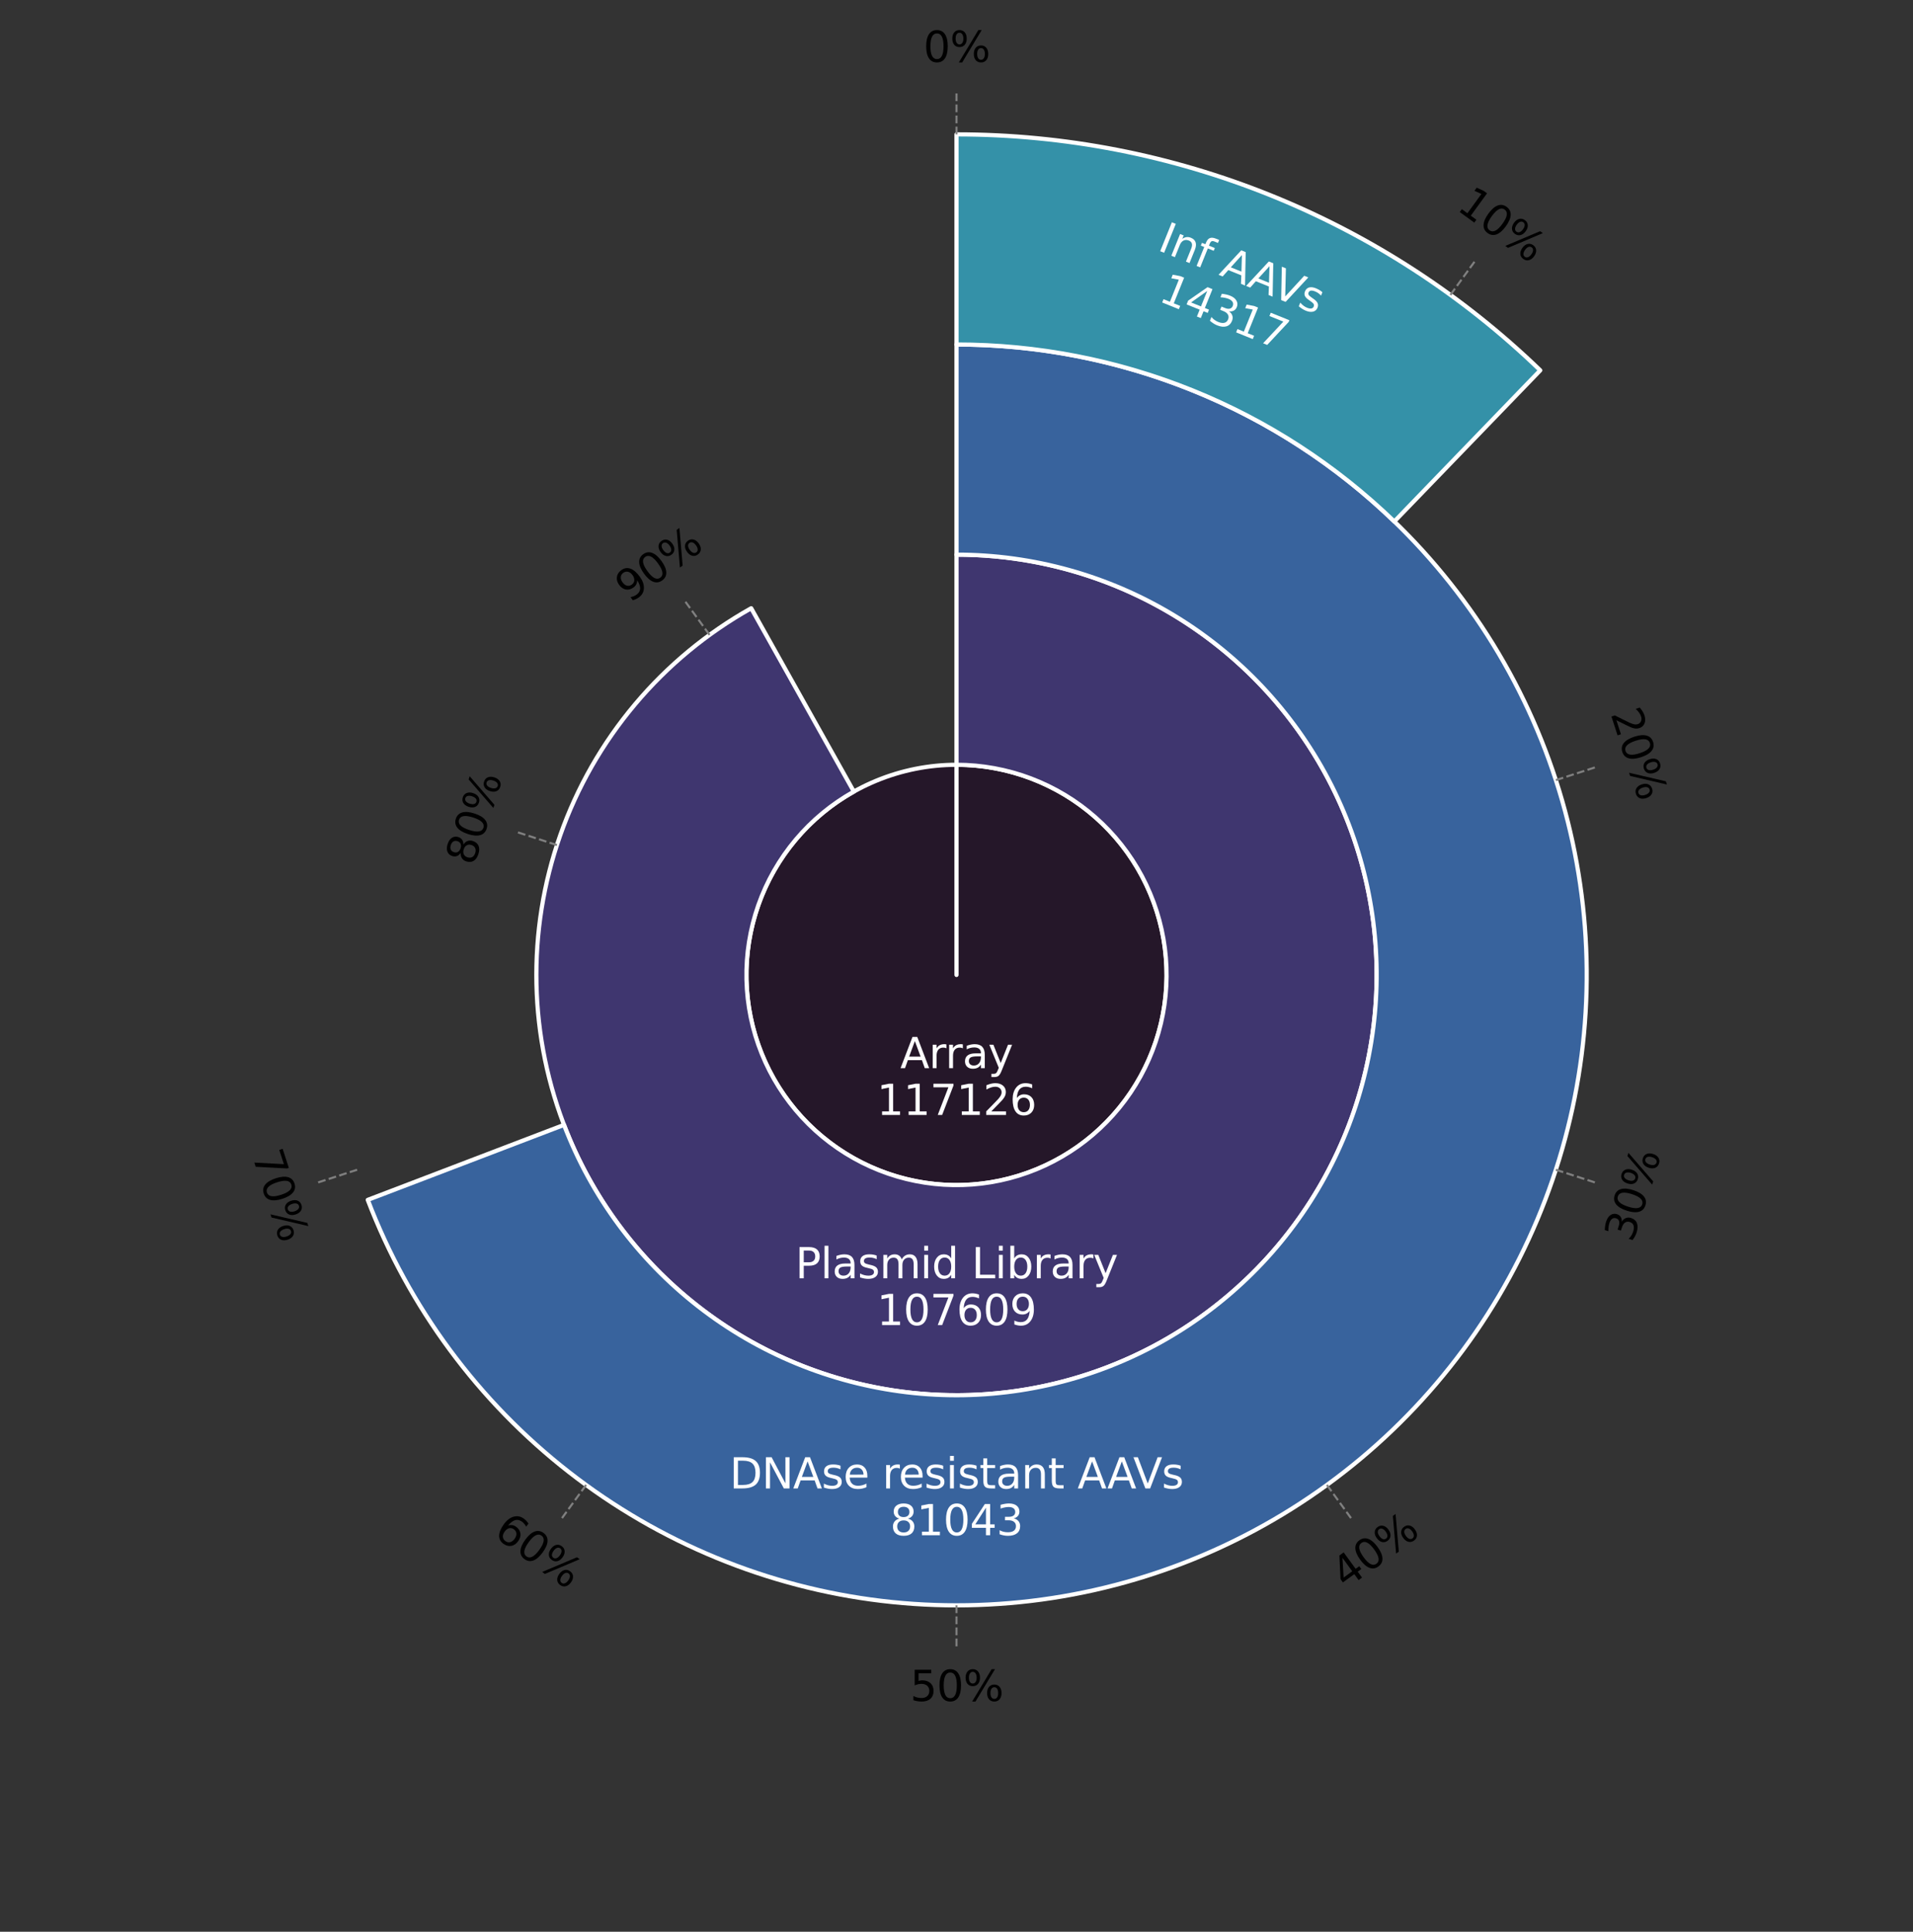 <?xml version="1.0" encoding="utf-8" standalone="no"?>
<!DOCTYPE svg PUBLIC "-//W3C//DTD SVG 1.1//EN"
  "http://www.w3.org/Graphics/SVG/1.1/DTD/svg11.dtd">
<svg xmlns:xlink="http://www.w3.org/1999/xlink" width="457.92pt" height="462.256pt" viewBox="0 0 457.92 462.256" xmlns="http://www.w3.org/2000/svg" version="1.1">
 <rect x="0" y="0" width="457.92" height="462.256" fill="#333333" stroke="none"/>
 <defs>
  <style type="text/css">*{stroke-linejoin: round; stroke-linecap: butt}</style>
 </defs>
 <g id="figure_1">
  <g id="patch_1">
   <path d="M 0 462.256 
L 457.92 462.256 
L 457.92 0 
L 0 0 
L 0 462.256 
z
" style="fill: none"/>
  </g>
  <g id="axes_1">
   <g id="patch_2">
    <path d="M 450.72 233.296 
C 450.72 204.175 444.984 175.337 433.84 148.432 
C 422.695 121.528 406.36 97.08 385.768 76.488 
C 365.176 55.896 340.728 39.561 313.824 28.417 
C 286.919 17.272 258.081 11.536 228.96 11.536 
C 199.839 11.536 171.001 17.272 144.096 28.417 
C 117.192 39.561 92.744 55.896 72.152 76.488 
C 51.56 97.08 35.225 121.528 24.08 148.432 
C 12.936 175.337 7.2 204.175 7.2 233.296 
C 7.2 262.417 12.936 291.256 24.08 318.16 
C 35.225 345.065 51.56 369.512 72.152 390.104 
C 92.744 410.696 117.192 427.032 144.096 438.176 
C 171.001 449.32 199.839 455.056 228.96 455.056 
C 258.081 455.056 286.919 449.32 313.824 438.176 
C 340.728 427.032 365.176 410.696 385.768 390.104 
C 406.36 369.512 422.695 345.065 433.84 318.16 
C 444.984 291.256 450.72 262.417 450.72 233.296 
M 228.96 233.296 
C 228.96 233.296 228.96 233.296 228.96 233.296 
C 228.96 233.296 228.96 233.296 228.96 233.296 
C 228.96 233.296 228.96 233.296 228.96 233.296 
C 228.96 233.296 228.96 233.296 228.96 233.296 
C 228.96 233.296 228.96 233.296 228.96 233.296 
C 228.96 233.296 228.96 233.296 228.96 233.296 
C 228.96 233.296 228.96 233.296 228.96 233.296 
C 228.96 233.296 228.96 233.296 228.96 233.296 
C 228.96 233.296 228.96 233.296 228.96 233.296 
C 228.96 233.296 228.96 233.296 228.96 233.296 
C 228.96 233.296 228.96 233.296 228.96 233.296 
C 228.96 233.296 228.96 233.296 228.96 233.296 
C 228.96 233.296 228.96 233.296 228.96 233.296 
C 228.96 233.296 228.96 233.296 228.96 233.296 
C 228.96 233.296 228.96 233.296 228.96 233.296 
C 228.96 233.296 228.96 233.296 228.96 233.296 
L 228.96 233.296 
z
" style="fill: none"/>
   </g>
   <g id="patch_3">
    <path d="M 228.96 233.296 
C 228.96 233.296 228.96 233.296 228.96 233.296 
C 228.96 233.296 228.96 233.296 228.96 233.296 
C 228.96 233.296 228.96 233.296 228.96 233.296 
C 228.96 233.296 228.96 233.296 228.96 233.296 
C 228.96 233.296 228.96 233.296 228.96 233.296 
C 228.96 233.296 228.96 233.296 228.96 233.296 
C 228.96 233.296 228.96 233.296 228.96 233.296 
C 228.96 233.296 228.96 233.296 228.96 233.296 
C 228.96 233.296 228.96 233.296 228.96 233.296 
C 228.96 233.296 228.96 233.296 228.96 233.296 
C 228.96 233.296 228.96 233.296 228.96 233.296 
C 228.96 233.296 228.96 233.296 228.96 233.296 
C 228.96 233.296 228.96 233.296 228.96 233.296 
C 228.96 233.296 228.96 233.296 228.96 233.296 
C 228.96 233.296 228.96 233.296 228.96 233.296 
C 228.96 233.296 228.96 233.296 228.96 233.296 
L 228.96 183.01 
C 222.357 183.01 215.817 184.311 209.716 186.838 
C 203.616 189.365 198.072 193.069 193.403 197.739 
C 188.733 202.408 185.029 207.952 182.502 214.053 
C 179.975 220.153 178.674 226.693 178.674 233.296 
C 178.674 239.9 179.975 246.439 182.502 252.54 
C 185.029 258.641 188.733 264.184 193.403 268.854 
C 198.072 273.523 203.616 277.227 209.716 279.754 
C 215.817 282.281 222.357 283.582 228.96 283.582 
C 235.563 283.582 242.103 282.281 248.204 279.754 
C 254.304 277.227 259.848 273.523 264.517 268.854 
C 269.187 264.184 272.891 258.641 275.418 252.54 
C 277.945 246.439 279.246 239.9 279.246 233.296 
C 279.246 226.693 277.945 220.153 275.418 214.053 
C 272.891 207.952 269.187 202.408 264.517 197.739 
C 259.848 193.069 254.304 189.365 248.204 186.838 
C 242.103 184.311 235.563 183.01 228.96 183.01 
z
" clip-path="url(#p9ad5b8719c)" style="fill: #251729; stroke: #ffffff; stroke-linejoin: miter"/>
   </g>
   <g id="patch_4">
    <path d="M 228.96 183.01 
C 235.024 183.01 241.038 184.107 246.712 186.248 
C 252.385 188.389 257.625 191.538 262.177 195.544 
C 266.73 199.549 270.521 204.346 273.366 209.7 
C 276.211 215.055 278.065 220.881 278.837 226.895 
C 279.609 232.91 279.286 239.015 277.885 244.915 
C 276.484 250.815 274.027 256.413 270.634 261.438 
C 267.24 266.463 262.965 270.834 258.016 274.338 
C 253.067 277.841 247.525 280.421 241.657 281.952 
C 235.79 283.484 229.694 283.941 223.664 283.302 
C 217.633 282.664 211.768 280.939 206.352 278.213 
C 200.935 275.487 196.056 271.803 191.951 267.34 
C 187.846 262.877 184.581 257.708 182.316 252.084 
C 180.05 246.459 178.821 240.47 178.687 234.408 
C 178.553 228.346 179.516 222.309 181.531 216.589 
C 183.545 210.87 186.578 205.562 190.482 200.922 
C 194.386 196.282 199.097 192.386 204.388 189.423 
L 179.816 145.549 
C 169.235 151.476 159.812 159.267 152.004 168.547 
C 144.196 177.827 138.131 188.443 134.102 199.882 
C 130.072 211.321 128.145 223.395 128.413 235.52 
C 128.681 247.645 131.14 259.622 135.672 270.871 
C 140.203 282.121 146.731 292.458 154.942 301.384 
C 163.153 310.31 172.911 317.677 183.743 323.13 
C 194.576 328.582 206.307 332.031 218.367 333.308 
C 230.427 334.586 242.62 333.671 254.355 330.609 
C 266.09 327.546 277.174 322.387 287.072 315.379 
C 296.971 308.371 305.52 299.63 312.307 289.58 
C 319.095 279.529 324.008 268.333 326.81 256.533 
C 329.612 244.734 330.257 232.524 328.713 220.495 
C 327.17 208.466 323.463 196.814 317.772 186.105 
C 312.081 175.395 304.5 165.802 295.395 157.791 
C 286.29 149.78 275.81 143.481 264.463 139.2 
C 253.116 134.918 241.088 132.725 228.96 132.725 
z
" clip-path="url(#p9ad5b8719c)" style="fill: #3f366f; stroke: #ffffff; stroke-linejoin: miter"/>
   </g>
   <g id="patch_5">
    <path d="M 228.96 132.725 
C 247.29 132.725 265.275 137.736 280.964 147.214 
C 296.653 156.692 309.456 170.281 317.984 186.506 
C 326.512 202.73 330.444 220.982 329.353 239.279 
C 328.263 257.576 322.191 275.232 311.796 290.329 
C 301.402 305.426 287.075 317.399 270.372 324.946 
C 253.668 332.493 235.215 335.333 217.015 333.156 
C 198.815 330.979 181.552 323.867 167.1 312.593 
C 152.648 301.319 141.549 286.305 135.009 269.182 
L 88.033 287.125 
C 97.844 312.81 114.492 335.33 136.17 352.241 
C 157.849 369.153 183.743 379.82 211.043 383.086 
C 238.342 386.351 266.022 382.092 291.078 370.771 
C 316.133 359.45 337.623 341.491 353.215 318.845 
C 368.806 296.2 377.914 269.716 379.55 242.271 
C 381.186 214.825 375.287 187.448 362.496 163.11 
C 349.704 138.773 330.499 118.389 306.966 104.172 
C 283.432 89.955 256.454 82.439 228.96 82.439 
z
" clip-path="url(#p9ad5b8719c)" style="fill: #38639d; stroke: #ffffff; stroke-linejoin: miter"/>
   </g>
   <g id="patch_6">
    <path d="M 228.96 82.439 
C 248.33 82.439 267.519 86.17 285.478 93.426 
C 303.437 100.683 319.831 111.331 333.763 124.788 
L 368.698 88.618 
C 350.122 70.676 328.263 56.479 304.317 46.803 
C 280.372 37.127 254.786 32.153 228.96 32.153 
z
" clip-path="url(#p9ad5b8719c)" style="fill: #3491a8; stroke: #ffffff; stroke-linejoin: miter"/>
   </g>
   <g id="matplotlib.axis_1"/>
   <g id="matplotlib.axis_2"/>
   <g id="line2d_1">
    <path d="M 228.96 32.153 
L 228.96 22.096 
" clip-path="url(#p9ad5b8719c)" style="fill: none; stroke-dasharray: 1.85,0.8; stroke-dashoffset: 0; stroke: #808080; stroke-width: 0.5"/>
   </g>
   <g id="line2d_2">
    <path d="M 347.189 70.568 
L 353.1 62.432 
" clip-path="url(#p9ad5b8719c)" style="fill: none; stroke-dasharray: 1.85,0.8; stroke-dashoffset: 0; stroke: #808080; stroke-width: 0.5"/>
   </g>
   <g id="line2d_3">
    <path d="M 372.434 186.679 
L 381.999 183.571 
" clip-path="url(#p9ad5b8719c)" style="fill: none; stroke-dasharray: 1.85,0.8; stroke-dashoffset: 0; stroke: #808080; stroke-width: 0.5"/>
   </g>
   <g id="line2d_4">
    <path d="M 372.434 279.914 
L 381.999 283.021 
" clip-path="url(#p9ad5b8719c)" style="fill: none; stroke-dasharray: 1.85,0.8; stroke-dashoffset: 0; stroke: #808080; stroke-width: 0.5"/>
   </g>
   <g id="line2d_5">
    <path d="M 317.632 355.342 
L 323.543 363.479 
" clip-path="url(#p9ad5b8719c)" style="fill: none; stroke-dasharray: 1.85,0.8; stroke-dashoffset: 0; stroke: #808080; stroke-width: 0.5"/>
   </g>
   <g id="line2d_6">
    <path d="M 228.96 384.153 
L 228.96 394.21 
" clip-path="url(#p9ad5b8719c)" style="fill: none; stroke-dasharray: 1.85,0.8; stroke-dashoffset: 0; stroke: #808080; stroke-width: 0.5"/>
   </g>
   <g id="line2d_7">
    <path d="M 140.288 355.342 
L 134.377 363.479 
" clip-path="url(#p9ad5b8719c)" style="fill: none; stroke-dasharray: 1.85,0.8; stroke-dashoffset: 0; stroke: #808080; stroke-width: 0.5"/>
   </g>
   <g id="line2d_8">
    <path d="M 85.486 279.914 
L 75.921 283.021 
" clip-path="url(#p9ad5b8719c)" style="fill: none; stroke-dasharray: 1.85,0.8; stroke-dashoffset: 0; stroke: #808080; stroke-width: 0.5"/>
   </g>
   <g id="line2d_9">
    <path d="M 133.311 202.218 
L 123.746 199.11 
" clip-path="url(#p9ad5b8719c)" style="fill: none; stroke-dasharray: 1.85,0.8; stroke-dashoffset: 0; stroke: #808080; stroke-width: 0.5"/>
   </g>
   <g id="line2d_10">
    <path d="M 169.846 151.932 
L 163.934 143.796 
" clip-path="url(#p9ad5b8719c)" style="fill: none; stroke-dasharray: 1.85,0.8; stroke-dashoffset: 0; stroke: #808080; stroke-width: 0.5"/>
   </g>
   <g id="text_1">
    <!-- Array -->
    <g style="fill: #ffffff" transform="translate(215.493 255.6) scale(0.1 -0.1)">
     <defs>
      <path id="DejaVuSans-41" d="M 2188 4044 
L 1331 1722 
L 3047 1722 
L 2188 4044 
z
M 1831 4666 
L 2547 4666 
L 4325 0 
L 3669 0 
L 3244 1197 
L 1141 1197 
L 716 0 
L 50 0 
L 1831 4666 
z
" transform="scale(0.016)"/>
      <path id="DejaVuSans-72" d="M 2631 2963 
Q 2534 3019 2420 3045 
Q 2306 3072 2169 3072 
Q 1681 3072 1420 2755 
Q 1159 2438 1159 1844 
L 1159 0 
L 581 0 
L 581 3500 
L 1159 3500 
L 1159 2956 
Q 1341 3275 1631 3429 
Q 1922 3584 2338 3584 
Q 2397 3584 2469 3576 
Q 2541 3569 2628 3553 
L 2631 2963 
z
" transform="scale(0.016)"/>
      <path id="DejaVuSans-61" d="M 2194 1759 
Q 1497 1759 1228 1600 
Q 959 1441 959 1056 
Q 959 750 1161 570 
Q 1363 391 1709 391 
Q 2188 391 2477 730 
Q 2766 1069 2766 1631 
L 2766 1759 
L 2194 1759 
z
M 3341 1997 
L 3341 0 
L 2766 0 
L 2766 531 
Q 2569 213 2275 61 
Q 1981 -91 1556 -91 
Q 1019 -91 701 211 
Q 384 513 384 1019 
Q 384 1609 779 1909 
Q 1175 2209 1959 2209 
L 2766 2209 
L 2766 2266 
Q 2766 2663 2505 2880 
Q 2244 3097 1772 3097 
Q 1472 3097 1187 3025 
Q 903 2953 641 2809 
L 641 3341 
Q 956 3463 1253 3523 
Q 1550 3584 1831 3584 
Q 2591 3584 2966 3190 
Q 3341 2797 3341 1997 
z
" transform="scale(0.016)"/>
      <path id="DejaVuSans-79" d="M 2059 -325 
Q 1816 -950 1584 -1140 
Q 1353 -1331 966 -1331 
L 506 -1331 
L 506 -850 
L 844 -850 
Q 1081 -850 1212 -737 
Q 1344 -625 1503 -206 
L 1606 56 
L 191 3500 
L 800 3500 
L 1894 763 
L 2988 3500 
L 3597 3500 
L 2059 -325 
z
" transform="scale(0.016)"/>
     </defs>
     <use xlink:href="#DejaVuSans-41"/>
     <use xlink:href="#DejaVuSans-72" x="68.408"/>
     <use xlink:href="#DejaVuSans-72" x="107.771"/>
     <use xlink:href="#DejaVuSans-61" x="148.885"/>
     <use xlink:href="#DejaVuSans-79" x="210.164"/>
    </g>
    <!-- 117126 -->
    <g style="fill: #ffffff" transform="translate(209.873 266.797) scale(0.1 -0.1)">
     <defs>
      <path id="DejaVuSans-31" d="M 794 531 
L 1825 531 
L 1825 4091 
L 703 3866 
L 703 4441 
L 1819 4666 
L 2450 4666 
L 2450 531 
L 3481 531 
L 3481 0 
L 794 0 
L 794 531 
z
" transform="scale(0.016)"/>
      <path id="DejaVuSans-37" d="M 525 4666 
L 3525 4666 
L 3525 4397 
L 1831 0 
L 1172 0 
L 2766 4134 
L 525 4134 
L 525 4666 
z
" transform="scale(0.016)"/>
      <path id="DejaVuSans-32" d="M 1228 531 
L 3431 531 
L 3431 0 
L 469 0 
L 469 531 
Q 828 903 1448 1529 
Q 2069 2156 2228 2338 
Q 2531 2678 2651 2914 
Q 2772 3150 2772 3378 
Q 2772 3750 2511 3984 
Q 2250 4219 1831 4219 
Q 1534 4219 1204 4116 
Q 875 4013 500 3803 
L 500 4441 
Q 881 4594 1212 4672 
Q 1544 4750 1819 4750 
Q 2544 4750 2975 4387 
Q 3406 4025 3406 3419 
Q 3406 3131 3298 2873 
Q 3191 2616 2906 2266 
Q 2828 2175 2409 1742 
Q 1991 1309 1228 531 
z
" transform="scale(0.016)"/>
      <path id="DejaVuSans-36" d="M 2113 2584 
Q 1688 2584 1439 2293 
Q 1191 2003 1191 1497 
Q 1191 994 1439 701 
Q 1688 409 2113 409 
Q 2538 409 2786 701 
Q 3034 994 3034 1497 
Q 3034 2003 2786 2293 
Q 2538 2584 2113 2584 
z
M 3366 4563 
L 3366 3988 
Q 3128 4100 2886 4159 
Q 2644 4219 2406 4219 
Q 1781 4219 1451 3797 
Q 1122 3375 1075 2522 
Q 1259 2794 1537 2939 
Q 1816 3084 2150 3084 
Q 2853 3084 3261 2657 
Q 3669 2231 3669 1497 
Q 3669 778 3244 343 
Q 2819 -91 2113 -91 
Q 1303 -91 875 529 
Q 447 1150 447 2328 
Q 447 3434 972 4092 
Q 1497 4750 2381 4750 
Q 2619 4750 2861 4703 
Q 3103 4656 3366 4563 
z
" transform="scale(0.016)"/>
     </defs>
     <use xlink:href="#DejaVuSans-31"/>
     <use xlink:href="#DejaVuSans-31" x="63.623"/>
     <use xlink:href="#DejaVuSans-37" x="127.246"/>
     <use xlink:href="#DejaVuSans-31" x="190.869"/>
     <use xlink:href="#DejaVuSans-32" x="254.492"/>
     <use xlink:href="#DejaVuSans-36" x="318.115"/>
    </g>
   </g>
   <g id="text_2">
    <!-- Plasmid Library -->
    <g style="fill: #ffffff" transform="translate(190.381 305.885) scale(0.1 -0.1)">
     <defs>
      <path id="DejaVuSans-50" d="M 1259 4147 
L 1259 2394 
L 2053 2394 
Q 2494 2394 2734 2622 
Q 2975 2850 2975 3272 
Q 2975 3691 2734 3919 
Q 2494 4147 2053 4147 
L 1259 4147 
z
M 628 4666 
L 2053 4666 
Q 2838 4666 3239 4311 
Q 3641 3956 3641 3272 
Q 3641 2581 3239 2228 
Q 2838 1875 2053 1875 
L 1259 1875 
L 1259 0 
L 628 0 
L 628 4666 
z
" transform="scale(0.016)"/>
      <path id="DejaVuSans-6c" d="M 603 4863 
L 1178 4863 
L 1178 0 
L 603 0 
L 603 4863 
z
" transform="scale(0.016)"/>
      <path id="DejaVuSans-73" d="M 2834 3397 
L 2834 2853 
Q 2591 2978 2328 3040 
Q 2066 3103 1784 3103 
Q 1356 3103 1142 2972 
Q 928 2841 928 2578 
Q 928 2378 1081 2264 
Q 1234 2150 1697 2047 
L 1894 2003 
Q 2506 1872 2764 1633 
Q 3022 1394 3022 966 
Q 3022 478 2636 193 
Q 2250 -91 1575 -91 
Q 1294 -91 989 -36 
Q 684 19 347 128 
L 347 722 
Q 666 556 975 473 
Q 1284 391 1588 391 
Q 1994 391 2212 530 
Q 2431 669 2431 922 
Q 2431 1156 2273 1281 
Q 2116 1406 1581 1522 
L 1381 1569 
Q 847 1681 609 1914 
Q 372 2147 372 2553 
Q 372 3047 722 3315 
Q 1072 3584 1716 3584 
Q 2034 3584 2315 3537 
Q 2597 3491 2834 3397 
z
" transform="scale(0.016)"/>
      <path id="DejaVuSans-6d" d="M 3328 2828 
Q 3544 3216 3844 3400 
Q 4144 3584 4550 3584 
Q 5097 3584 5394 3201 
Q 5691 2819 5691 2113 
L 5691 0 
L 5113 0 
L 5113 2094 
Q 5113 2597 4934 2840 
Q 4756 3084 4391 3084 
Q 3944 3084 3684 2787 
Q 3425 2491 3425 1978 
L 3425 0 
L 2847 0 
L 2847 2094 
Q 2847 2600 2669 2842 
Q 2491 3084 2119 3084 
Q 1678 3084 1418 2786 
Q 1159 2488 1159 1978 
L 1159 0 
L 581 0 
L 581 3500 
L 1159 3500 
L 1159 2956 
Q 1356 3278 1631 3431 
Q 1906 3584 2284 3584 
Q 2666 3584 2933 3390 
Q 3200 3197 3328 2828 
z
" transform="scale(0.016)"/>
      <path id="DejaVuSans-69" d="M 603 3500 
L 1178 3500 
L 1178 0 
L 603 0 
L 603 3500 
z
M 603 4863 
L 1178 4863 
L 1178 4134 
L 603 4134 
L 603 4863 
z
" transform="scale(0.016)"/>
      <path id="DejaVuSans-64" d="M 2906 2969 
L 2906 4863 
L 3481 4863 
L 3481 0 
L 2906 0 
L 2906 525 
Q 2725 213 2448 61 
Q 2172 -91 1784 -91 
Q 1150 -91 751 415 
Q 353 922 353 1747 
Q 353 2572 751 3078 
Q 1150 3584 1784 3584 
Q 2172 3584 2448 3432 
Q 2725 3281 2906 2969 
z
M 947 1747 
Q 947 1113 1208 752 
Q 1469 391 1925 391 
Q 2381 391 2643 752 
Q 2906 1113 2906 1747 
Q 2906 2381 2643 2742 
Q 2381 3103 1925 3103 
Q 1469 3103 1208 2742 
Q 947 2381 947 1747 
z
" transform="scale(0.016)"/>
      <path id="DejaVuSans-20" transform="scale(0.016)"/>
      <path id="DejaVuSans-4c" d="M 628 4666 
L 1259 4666 
L 1259 531 
L 3531 531 
L 3531 0 
L 628 0 
L 628 4666 
z
" transform="scale(0.016)"/>
      <path id="DejaVuSans-62" d="M 3116 1747 
Q 3116 2381 2855 2742 
Q 2594 3103 2138 3103 
Q 1681 3103 1420 2742 
Q 1159 2381 1159 1747 
Q 1159 1113 1420 752 
Q 1681 391 2138 391 
Q 2594 391 2855 752 
Q 3116 1113 3116 1747 
z
M 1159 2969 
Q 1341 3281 1617 3432 
Q 1894 3584 2278 3584 
Q 2916 3584 3314 3078 
Q 3713 2572 3713 1747 
Q 3713 922 3314 415 
Q 2916 -91 2278 -91 
Q 1894 -91 1617 61 
Q 1341 213 1159 525 
L 1159 0 
L 581 0 
L 581 4863 
L 1159 4863 
L 1159 2969 
z
" transform="scale(0.016)"/>
     </defs>
     <use xlink:href="#DejaVuSans-50"/>
     <use xlink:href="#DejaVuSans-6c" x="60.303"/>
     <use xlink:href="#DejaVuSans-61" x="88.086"/>
     <use xlink:href="#DejaVuSans-73" x="149.365"/>
     <use xlink:href="#DejaVuSans-6d" x="201.465"/>
     <use xlink:href="#DejaVuSans-69" x="298.877"/>
     <use xlink:href="#DejaVuSans-64" x="326.66"/>
     <use xlink:href="#DejaVuSans-20" x="390.137"/>
     <use xlink:href="#DejaVuSans-4c" x="421.924"/>
     <use xlink:href="#DejaVuSans-69" x="477.637"/>
     <use xlink:href="#DejaVuSans-62" x="505.42"/>
     <use xlink:href="#DejaVuSans-72" x="568.896"/>
     <use xlink:href="#DejaVuSans-61" x="610.01"/>
     <use xlink:href="#DejaVuSans-72" x="671.289"/>
     <use xlink:href="#DejaVuSans-79" x="712.402"/>
    </g>
    <!-- 107609 -->
    <g style="fill: #ffffff" transform="translate(209.873 317.083) scale(0.1 -0.1)">
     <defs>
      <path id="DejaVuSans-30" d="M 2034 4250 
Q 1547 4250 1301 3770 
Q 1056 3291 1056 2328 
Q 1056 1369 1301 889 
Q 1547 409 2034 409 
Q 2525 409 2770 889 
Q 3016 1369 3016 2328 
Q 3016 3291 2770 3770 
Q 2525 4250 2034 4250 
z
M 2034 4750 
Q 2819 4750 3233 4129 
Q 3647 3509 3647 2328 
Q 3647 1150 3233 529 
Q 2819 -91 2034 -91 
Q 1250 -91 836 529 
Q 422 1150 422 2328 
Q 422 3509 836 4129 
Q 1250 4750 2034 4750 
z
" transform="scale(0.016)"/>
      <path id="DejaVuSans-39" d="M 703 97 
L 703 672 
Q 941 559 1184 500 
Q 1428 441 1663 441 
Q 2288 441 2617 861 
Q 2947 1281 2994 2138 
Q 2813 1869 2534 1725 
Q 2256 1581 1919 1581 
Q 1219 1581 811 2004 
Q 403 2428 403 3163 
Q 403 3881 828 4315 
Q 1253 4750 1959 4750 
Q 2769 4750 3195 4129 
Q 3622 3509 3622 2328 
Q 3622 1225 3098 567 
Q 2575 -91 1691 -91 
Q 1453 -91 1209 -44 
Q 966 3 703 97 
z
M 1959 2075 
Q 2384 2075 2632 2365 
Q 2881 2656 2881 3163 
Q 2881 3666 2632 3958 
Q 2384 4250 1959 4250 
Q 1534 4250 1286 3958 
Q 1038 3666 1038 3163 
Q 1038 2656 1286 2365 
Q 1534 2075 1959 2075 
z
" transform="scale(0.016)"/>
     </defs>
     <use xlink:href="#DejaVuSans-31"/>
     <use xlink:href="#DejaVuSans-30" x="63.623"/>
     <use xlink:href="#DejaVuSans-37" x="127.246"/>
     <use xlink:href="#DejaVuSans-36" x="190.869"/>
     <use xlink:href="#DejaVuSans-30" x="254.492"/>
     <use xlink:href="#DejaVuSans-39" x="318.115"/>
    </g>
   </g>
   <g id="text_3">
    <!-- DNAse resistant AAVs -->
    <g style="fill: #ffffff" transform="translate(174.634 356.171) scale(0.1 -0.1)">
     <defs>
      <path id="DejaVuSans-44" d="M 1259 4147 
L 1259 519 
L 2022 519 
Q 2988 519 3436 956 
Q 3884 1394 3884 2338 
Q 3884 3275 3436 3711 
Q 2988 4147 2022 4147 
L 1259 4147 
z
M 628 4666 
L 1925 4666 
Q 3281 4666 3915 4102 
Q 4550 3538 4550 2338 
Q 4550 1131 3912 565 
Q 3275 0 1925 0 
L 628 0 
L 628 4666 
z
" transform="scale(0.016)"/>
      <path id="DejaVuSans-4e" d="M 628 4666 
L 1478 4666 
L 3547 763 
L 3547 4666 
L 4159 4666 
L 4159 0 
L 3309 0 
L 1241 3903 
L 1241 0 
L 628 0 
L 628 4666 
z
" transform="scale(0.016)"/>
      <path id="DejaVuSans-65" d="M 3597 1894 
L 3597 1613 
L 953 1613 
Q 991 1019 1311 708 
Q 1631 397 2203 397 
Q 2534 397 2845 478 
Q 3156 559 3463 722 
L 3463 178 
Q 3153 47 2828 -22 
Q 2503 -91 2169 -91 
Q 1331 -91 842 396 
Q 353 884 353 1716 
Q 353 2575 817 3079 
Q 1281 3584 2069 3584 
Q 2775 3584 3186 3129 
Q 3597 2675 3597 1894 
z
M 3022 2063 
Q 3016 2534 2758 2815 
Q 2500 3097 2075 3097 
Q 1594 3097 1305 2825 
Q 1016 2553 972 2059 
L 3022 2063 
z
" transform="scale(0.016)"/>
      <path id="DejaVuSans-74" d="M 1172 4494 
L 1172 3500 
L 2356 3500 
L 2356 3053 
L 1172 3053 
L 1172 1153 
Q 1172 725 1289 603 
Q 1406 481 1766 481 
L 2356 481 
L 2356 0 
L 1766 0 
Q 1100 0 847 248 
Q 594 497 594 1153 
L 594 3053 
L 172 3053 
L 172 3500 
L 594 3500 
L 594 4494 
L 1172 4494 
z
" transform="scale(0.016)"/>
      <path id="DejaVuSans-6e" d="M 3513 2113 
L 3513 0 
L 2938 0 
L 2938 2094 
Q 2938 2591 2744 2837 
Q 2550 3084 2163 3084 
Q 1697 3084 1428 2787 
Q 1159 2491 1159 1978 
L 1159 0 
L 581 0 
L 581 3500 
L 1159 3500 
L 1159 2956 
Q 1366 3272 1645 3428 
Q 1925 3584 2291 3584 
Q 2894 3584 3203 3211 
Q 3513 2838 3513 2113 
z
" transform="scale(0.016)"/>
      <path id="DejaVuSans-56" d="M 1831 0 
L 50 4666 
L 709 4666 
L 2188 738 
L 3669 4666 
L 4325 4666 
L 2547 0 
L 1831 0 
z
" transform="scale(0.016)"/>
     </defs>
     <use xlink:href="#DejaVuSans-44"/>
     <use xlink:href="#DejaVuSans-4e" x="77.002"/>
     <use xlink:href="#DejaVuSans-41" x="151.807"/>
     <use xlink:href="#DejaVuSans-73" x="220.215"/>
     <use xlink:href="#DejaVuSans-65" x="272.314"/>
     <use xlink:href="#DejaVuSans-20" x="333.838"/>
     <use xlink:href="#DejaVuSans-72" x="365.625"/>
     <use xlink:href="#DejaVuSans-65" x="404.488"/>
     <use xlink:href="#DejaVuSans-73" x="466.012"/>
     <use xlink:href="#DejaVuSans-69" x="518.111"/>
     <use xlink:href="#DejaVuSans-73" x="545.895"/>
     <use xlink:href="#DejaVuSans-74" x="597.994"/>
     <use xlink:href="#DejaVuSans-61" x="637.203"/>
     <use xlink:href="#DejaVuSans-6e" x="698.482"/>
     <use xlink:href="#DejaVuSans-74" x="761.861"/>
     <use xlink:href="#DejaVuSans-20" x="801.07"/>
     <use xlink:href="#DejaVuSans-41" x="832.857"/>
     <use xlink:href="#DejaVuSans-41" x="904.016"/>
     <use xlink:href="#DejaVuSans-56" x="966.049"/>
     <use xlink:href="#DejaVuSans-73" x="1034.457"/>
    </g>
    <!-- 81043 -->
    <g style="fill: #ffffff" transform="translate(213.054 367.369) scale(0.1 -0.1)">
     <defs>
      <path id="DejaVuSans-38" d="M 2034 2216 
Q 1584 2216 1326 1975 
Q 1069 1734 1069 1313 
Q 1069 891 1326 650 
Q 1584 409 2034 409 
Q 2484 409 2743 651 
Q 3003 894 3003 1313 
Q 3003 1734 2745 1975 
Q 2488 2216 2034 2216 
z
M 1403 2484 
Q 997 2584 770 2862 
Q 544 3141 544 3541 
Q 544 4100 942 4425 
Q 1341 4750 2034 4750 
Q 2731 4750 3128 4425 
Q 3525 4100 3525 3541 
Q 3525 3141 3298 2862 
Q 3072 2584 2669 2484 
Q 3125 2378 3379 2068 
Q 3634 1759 3634 1313 
Q 3634 634 3220 271 
Q 2806 -91 2034 -91 
Q 1263 -91 848 271 
Q 434 634 434 1313 
Q 434 1759 690 2068 
Q 947 2378 1403 2484 
z
M 1172 3481 
Q 1172 3119 1398 2916 
Q 1625 2713 2034 2713 
Q 2441 2713 2670 2916 
Q 2900 3119 2900 3481 
Q 2900 3844 2670 4047 
Q 2441 4250 2034 4250 
Q 1625 4250 1398 4047 
Q 1172 3844 1172 3481 
z
" transform="scale(0.016)"/>
      <path id="DejaVuSans-34" d="M 2419 4116 
L 825 1625 
L 2419 1625 
L 2419 4116 
z
M 2253 4666 
L 3047 4666 
L 3047 1625 
L 3713 1625 
L 3713 1100 
L 3047 1100 
L 3047 0 
L 2419 0 
L 2419 1100 
L 313 1100 
L 313 1709 
L 2253 4666 
z
" transform="scale(0.016)"/>
      <path id="DejaVuSans-33" d="M 2597 2516 
Q 3050 2419 3304 2112 
Q 3559 1806 3559 1356 
Q 3559 666 3084 287 
Q 2609 -91 1734 -91 
Q 1441 -91 1130 -33 
Q 819 25 488 141 
L 488 750 
Q 750 597 1062 519 
Q 1375 441 1716 441 
Q 2309 441 2620 675 
Q 2931 909 2931 1356 
Q 2931 1769 2642 2001 
Q 2353 2234 1838 2234 
L 1294 2234 
L 1294 2753 
L 1863 2753 
Q 2328 2753 2575 2939 
Q 2822 3125 2822 3475 
Q 2822 3834 2567 4026 
Q 2313 4219 1838 4219 
Q 1578 4219 1281 4162 
Q 984 4106 628 3988 
L 628 4550 
Q 988 4650 1302 4700 
Q 1616 4750 1894 4750 
Q 2613 4750 3031 4423 
Q 3450 4097 3450 3541 
Q 3450 3153 3228 2886 
Q 3006 2619 2597 2516 
z
" transform="scale(0.016)"/>
     </defs>
     <use xlink:href="#DejaVuSans-38"/>
     <use xlink:href="#DejaVuSans-31" x="63.623"/>
     <use xlink:href="#DejaVuSans-30" x="127.246"/>
     <use xlink:href="#DejaVuSans-34" x="190.869"/>
     <use xlink:href="#DejaVuSans-33" x="254.492"/>
    </g>
   </g>
   <g id="text_4">
    <!-- Inf AAVs -->
    <g style="fill: #ffffff" transform="translate(276.79 59.735) rotate(-337.998) scale(0.1 -0.1)">
     <defs>
      <path id="DejaVuSans-49" d="M 628 4666 
L 1259 4666 
L 1259 0 
L 628 0 
L 628 4666 
z
" transform="scale(0.016)"/>
      <path id="DejaVuSans-66" d="M 2375 4863 
L 2375 4384 
L 1825 4384 
Q 1516 4384 1395 4259 
Q 1275 4134 1275 3809 
L 1275 3500 
L 2222 3500 
L 2222 3053 
L 1275 3053 
L 1275 0 
L 697 0 
L 697 3053 
L 147 3053 
L 147 3500 
L 697 3500 
L 697 3744 
Q 697 4328 969 4595 
Q 1241 4863 1831 4863 
L 2375 4863 
z
" transform="scale(0.016)"/>
     </defs>
     <use xlink:href="#DejaVuSans-49"/>
     <use xlink:href="#DejaVuSans-6e" x="29.492"/>
     <use xlink:href="#DejaVuSans-66" x="92.871"/>
     <use xlink:href="#DejaVuSans-20" x="128.076"/>
     <use xlink:href="#DejaVuSans-41" x="159.863"/>
     <use xlink:href="#DejaVuSans-41" x="231.021"/>
     <use xlink:href="#DejaVuSans-56" x="293.055"/>
     <use xlink:href="#DejaVuSans-73" x="361.463"/>
    </g>
    <!-- 14317 -->
    <g style="fill: #ffffff" transform="translate(277.019 71.905) rotate(-337.998) scale(0.1 -0.1)">
     <use xlink:href="#DejaVuSans-31"/>
     <use xlink:href="#DejaVuSans-34" x="63.623"/>
     <use xlink:href="#DejaVuSans-33" x="127.246"/>
     <use xlink:href="#DejaVuSans-31" x="190.869"/>
     <use xlink:href="#DejaVuSans-37" x="254.492"/>
    </g>
   </g>
   <g id="text_5">
    <!-- 0% -->
    <g transform="translate(221.028 14.798) scale(0.1 -0.1)">
     <defs>
      <path id="DejaVuSans-25" d="M 4653 2053 
Q 4381 2053 4226 1822 
Q 4072 1591 4072 1178 
Q 4072 772 4226 539 
Q 4381 306 4653 306 
Q 4919 306 5073 539 
Q 5228 772 5228 1178 
Q 5228 1588 5073 1820 
Q 4919 2053 4653 2053 
z
M 4653 2450 
Q 5147 2450 5437 2106 
Q 5728 1763 5728 1178 
Q 5728 594 5436 251 
Q 5144 -91 4653 -91 
Q 4153 -91 3862 251 
Q 3572 594 3572 1178 
Q 3572 1766 3864 2108 
Q 4156 2450 4653 2450 
z
M 1428 4353 
Q 1159 4353 1004 4120 
Q 850 3888 850 3481 
Q 850 3069 1003 2837 
Q 1156 2606 1428 2606 
Q 1700 2606 1854 2837 
Q 2009 3069 2009 3481 
Q 2009 3884 1853 4118 
Q 1697 4353 1428 4353 
z
M 4250 4750 
L 4750 4750 
L 1831 -91 
L 1331 -91 
L 4250 4750 
z
M 1428 4750 
Q 1922 4750 2215 4408 
Q 2509 4066 2509 3481 
Q 2509 2891 2217 2550 
Q 1925 2209 1428 2209 
Q 931 2209 642 2551 
Q 353 2894 353 3481 
Q 353 4063 643 4406 
Q 934 4750 1428 4750 
z
" transform="scale(0.016)"/>
     </defs>
     <use xlink:href="#DejaVuSans-30"/>
     <use xlink:href="#DejaVuSans-25" x="63.623"/>
    </g>
   </g>
   <g id="text_6">
    <!-- 10% -->
    <g transform="translate(348.399 49.996) rotate(-324) scale(0.1 -0.1)">
     <use xlink:href="#DejaVuSans-31"/>
     <use xlink:href="#DejaVuSans-30" x="63.623"/>
     <use xlink:href="#DejaVuSans-25" x="127.246"/>
    </g>
   </g>
   <g id="text_7">
    <!-- 20% -->
    <g transform="translate(385.505 170.746) rotate(-288) scale(0.1 -0.1)">
     <use xlink:href="#DejaVuSans-32"/>
     <use xlink:href="#DejaVuSans-30" x="63.623"/>
     <use xlink:href="#DejaVuSans-25" x="127.246"/>
    </g>
   </g>
   <g id="text_8">
    <!-- 30% -->
    <g transform="translate(390.754 297.551) rotate(-72) scale(0.1 -0.1)">
     <use xlink:href="#DejaVuSans-33"/>
     <use xlink:href="#DejaVuSans-30" x="63.623"/>
     <use xlink:href="#DejaVuSans-25" x="127.246"/>
    </g>
   </g>
   <g id="text_9">
    <!-- 40% -->
    <g transform="translate(322.086 380.38) rotate(-36) scale(0.1 -0.1)">
     <use xlink:href="#DejaVuSans-34"/>
     <use xlink:href="#DejaVuSans-30" x="63.623"/>
     <use xlink:href="#DejaVuSans-25" x="127.246"/>
    </g>
   </g>
   <g id="text_10">
    <!-- 50% -->
    <g transform="translate(217.847 407.027) scale(0.1 -0.1)">
     <defs>
      <path id="DejaVuSans-35" d="M 691 4666 
L 3169 4666 
L 3169 4134 
L 1269 4134 
L 1269 2991 
Q 1406 3038 1543 3061 
Q 1681 3084 1819 3084 
Q 2600 3084 3056 2656 
Q 3513 2228 3513 1497 
Q 3513 744 3044 326 
Q 2575 -91 1722 -91 
Q 1428 -91 1123 -41 
Q 819 9 494 109 
L 494 744 
Q 775 591 1075 516 
Q 1375 441 1709 441 
Q 2250 441 2565 725 
Q 2881 1009 2881 1497 
Q 2881 1984 2565 2268 
Q 2250 2553 1709 2553 
Q 1456 2553 1204 2497 
Q 953 2441 691 2322 
L 691 4666 
z
" transform="scale(0.016)"/>
     </defs>
     <use xlink:href="#DejaVuSans-35"/>
     <use xlink:href="#DejaVuSans-30" x="63.623"/>
     <use xlink:href="#DejaVuSans-25" x="127.246"/>
    </g>
   </g>
   <g id="text_11">
    <!-- 60% -->
    <g transform="translate(117.853 367.315) rotate(-324) scale(0.1 -0.1)">
     <use xlink:href="#DejaVuSans-36"/>
     <use xlink:href="#DejaVuSans-30" x="63.623"/>
     <use xlink:href="#DejaVuSans-25" x="127.246"/>
    </g>
   </g>
   <g id="text_12">
    <!-- 70% -->
    <g transform="translate(60.298 276.413) rotate(-288) scale(0.1 -0.1)">
     <use xlink:href="#DejaVuSans-37"/>
     <use xlink:href="#DejaVuSans-30" x="63.623"/>
     <use xlink:href="#DejaVuSans-25" x="127.246"/>
    </g>
   </g>
   <g id="text_13">
    <!-- 80% -->
    <g transform="translate(113.371 207.424) rotate(-72) scale(0.1 -0.1)">
     <use xlink:href="#DejaVuSans-38"/>
     <use xlink:href="#DejaVuSans-30" x="63.623"/>
     <use xlink:href="#DejaVuSans-25" x="127.246"/>
    </g>
   </g>
   <g id="text_14">
    <!-- 90% -->
    <g transform="translate(150.654 144.424) rotate(-36) scale(0.1 -0.1)">
     <use xlink:href="#DejaVuSans-39"/>
     <use xlink:href="#DejaVuSans-30" x="63.623"/>
     <use xlink:href="#DejaVuSans-25" x="127.246"/>
    </g>
   </g>
   <g id="text_15"/>
  </g>
  <defs>
   <clipPath id="p9ad5b8719c">
    <path d="M 450.72 233.296 
C 450.72 204.175 444.984 175.337 433.84 148.432 
C 422.695 121.528 406.36 97.08 385.768 76.488 
C 365.176 55.896 340.728 39.561 313.824 28.417 
C 286.919 17.272 258.081 11.536 228.96 11.536 
C 199.839 11.536 171.001 17.272 144.096 28.417 
C 117.192 39.561 92.744 55.896 72.152 76.488 
C 51.56 97.08 35.225 121.528 24.08 148.432 
C 12.936 175.337 7.2 204.175 7.2 233.296 
C 7.2 262.417 12.936 291.256 24.08 318.16 
C 35.225 345.065 51.56 369.512 72.152 390.104 
C 92.744 410.696 117.192 427.032 144.096 438.176 
C 171.001 449.32 199.839 455.056 228.96 455.056 
C 258.081 455.056 286.919 449.32 313.824 438.176 
C 340.728 427.032 365.176 410.696 385.768 390.104 
C 406.36 369.512 422.695 345.065 433.84 318.16 
C 444.984 291.256 450.72 262.417 450.72 233.296 
M 228.96 233.296 
C 228.96 233.296 228.96 233.296 228.96 233.296 
C 228.96 233.296 228.96 233.296 228.96 233.296 
C 228.96 233.296 228.96 233.296 228.96 233.296 
C 228.96 233.296 228.96 233.296 228.96 233.296 
C 228.96 233.296 228.96 233.296 228.96 233.296 
C 228.96 233.296 228.96 233.296 228.96 233.296 
C 228.96 233.296 228.96 233.296 228.96 233.296 
C 228.96 233.296 228.96 233.296 228.96 233.296 
C 228.96 233.296 228.96 233.296 228.96 233.296 
C 228.96 233.296 228.96 233.296 228.96 233.296 
C 228.96 233.296 228.96 233.296 228.96 233.296 
C 228.96 233.296 228.96 233.296 228.96 233.296 
C 228.96 233.296 228.96 233.296 228.96 233.296 
C 228.96 233.296 228.96 233.296 228.96 233.296 
C 228.96 233.296 228.96 233.296 228.96 233.296 
C 228.96 233.296 228.96 233.296 228.96 233.296 
z
"/>
   </clipPath>
  </defs>
 </g>
</svg>
